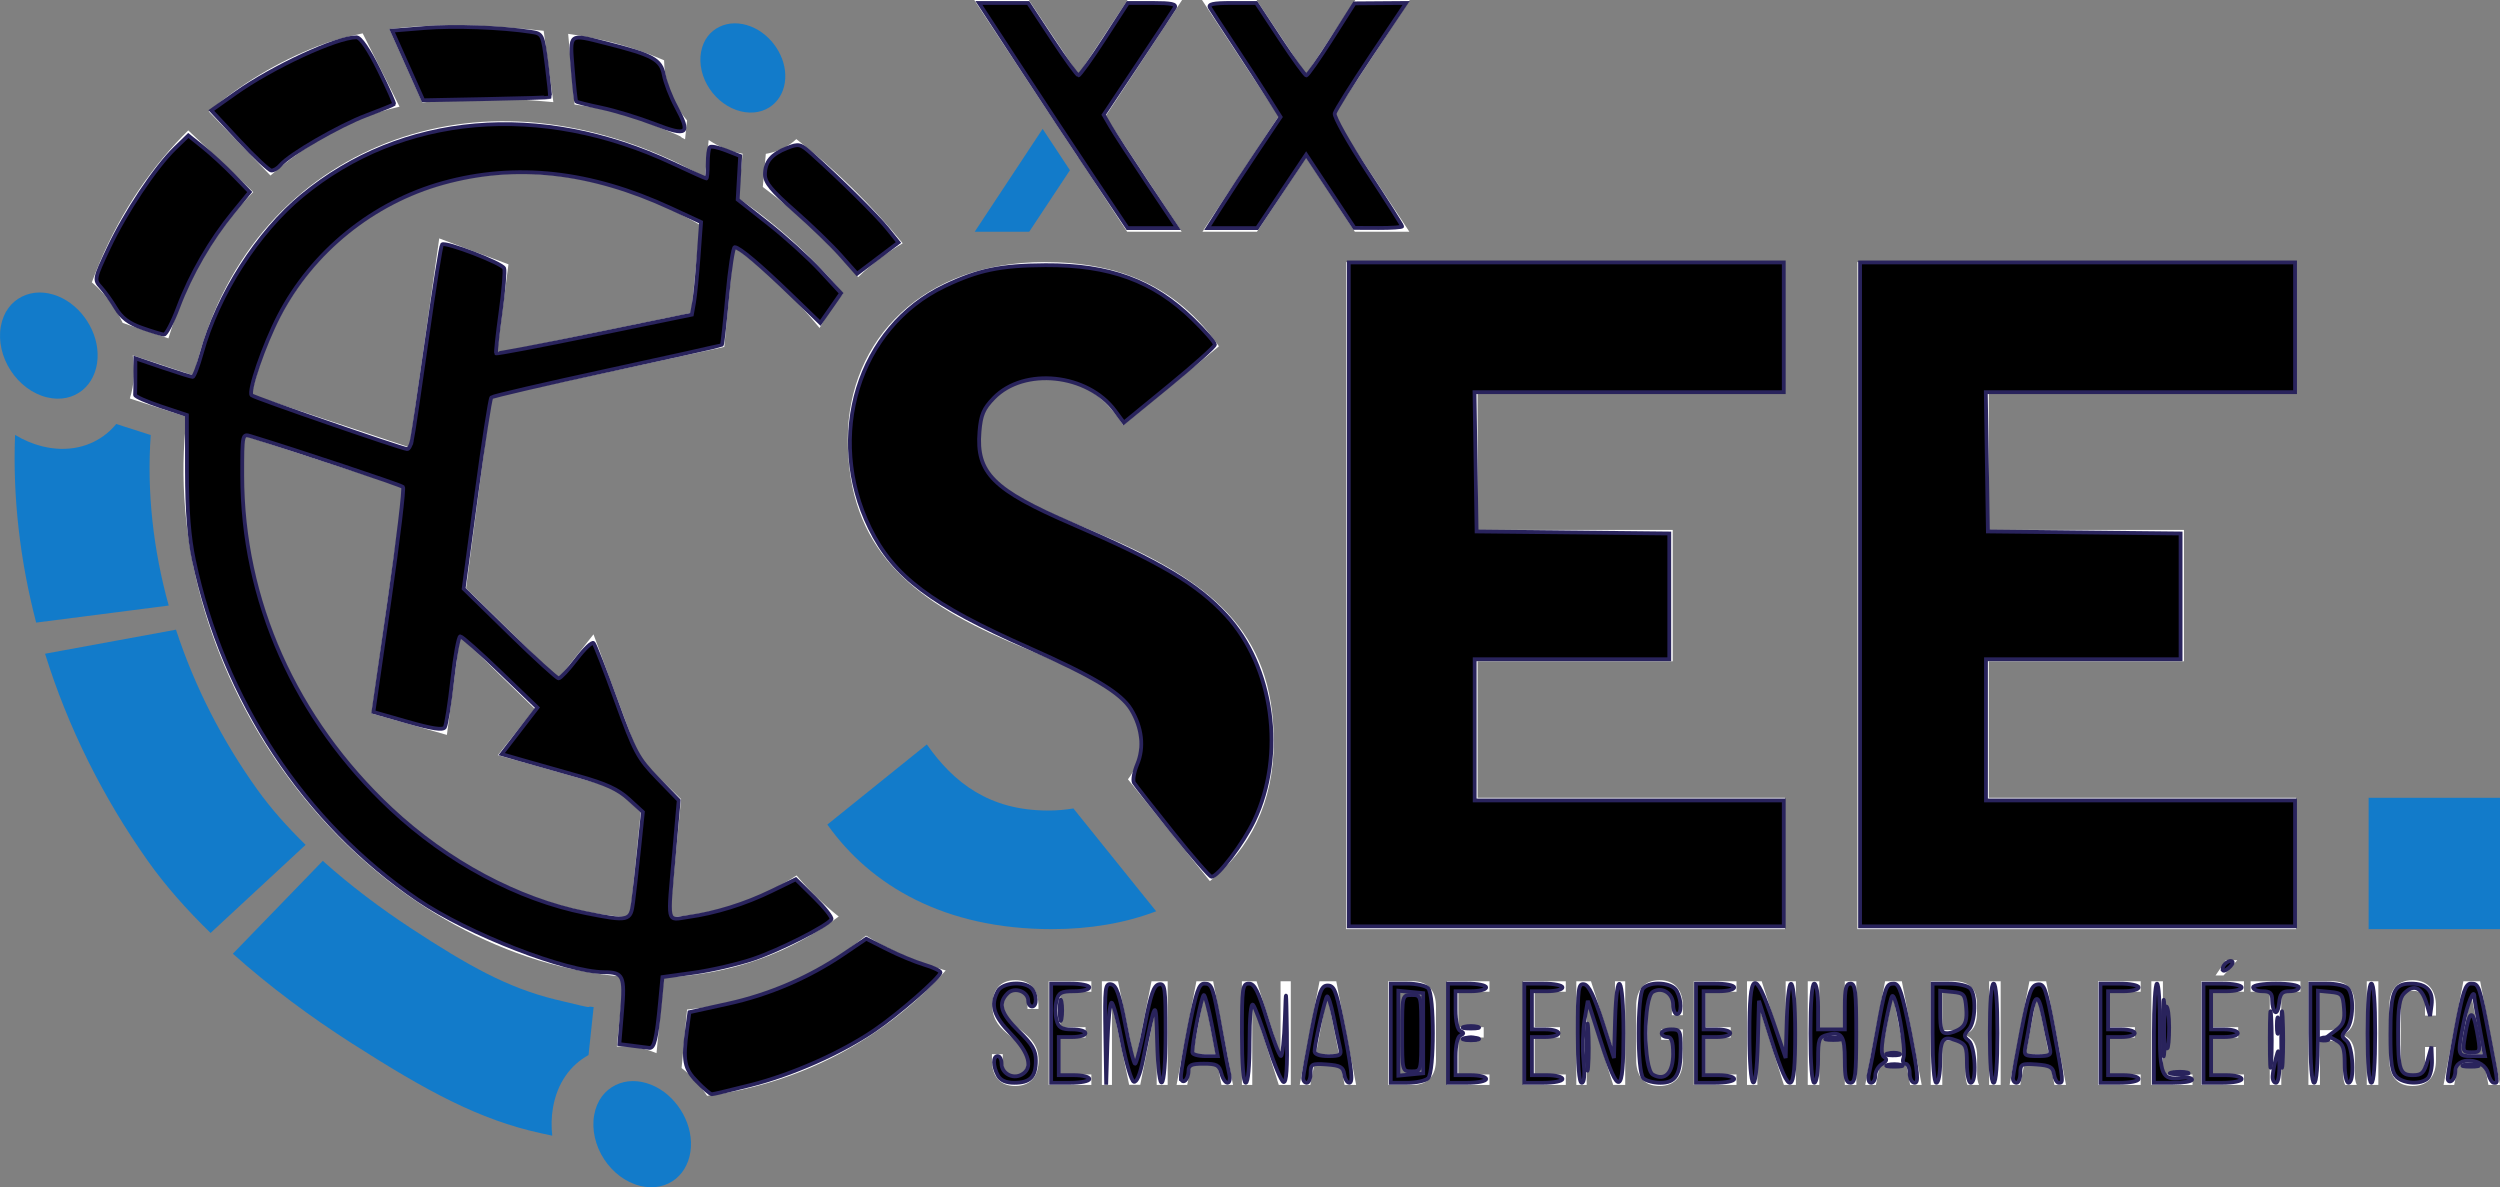 <?xml version="1.0" encoding="UTF-8" standalone="no"?>
<!-- Created with Inkscape (http://www.inkscape.org/) -->

<svg
   xmlns:dc="http://purl.org/dc/elements/1.1/"
   xmlns:cc="http://creativecommons.org/ns#"
   xmlns:rdf="http://www.w3.org/1999/02/22-rdf-syntax-ns#"
   xmlns:svg="http://www.w3.org/2000/svg"
   xmlns="http://www.w3.org/2000/svg"
   xmlns:sodipodi="http://sodipodi.sourceforge.net/DTD/sodipodi-0.dtd"
   xmlns:inkscape="http://www.inkscape.org/namespaces/inkscape"
   width="186.786mm"
   height="88.707mm"
   viewBox="0 0 661.839 314.315"
   id="svg4444"
   version="1.1"
   inkscape:version="0.91 r13725"
   sodipodi:docname="see.svg">
  <rect x="0" y="0" width="661.839" height="314.315" fill="#808080" stroke="none"/>
  <defs
     id="defs4446" />
  <sodipodi:namedview
     id="base"
     pagecolor="#181c24"
     bordercolor="#666666"
     borderopacity="1.0"
     inkscape:pageopacity="0"
     inkscape:pageshadow="2"
     inkscape:zoom="0.98994949"
     inkscape:cx="471.41623"
     inkscape:cy="271.50766"
     inkscape:document-units="px"
     inkscape:current-layer="layer1"
     showgrid="false"
     inkscape:snap-object-midpoints="false"
     inkscape:snap-center="false"
     inkscape:window-width="1920"
     inkscape:window-height="1079"
     inkscape:window-x="0"
     inkscape:window-y="0"
     inkscape:window-maximized="1"
     fit-margin-top="0"
     fit-margin-left="0"
     fit-margin-right="0"
     fit-margin-bottom="0" />
  <g
     inkscape:groupmode="layer"
     id="layer2"
     inkscape:label="Camada 2"
     transform="translate(-52.46,-377.079)" />
  <g
     inkscape:label="Camada 1"
     inkscape:groupmode="layer"
     id="layer1"
     transform="translate(-52.46,-377.079)">
    <g
       id="g5615">
      <g
         id="g16101">
        <path
           inkscape:connector-curvature="0"
           style="fill:#ffffff;fill-opacity:1;fill-rule:evenodd;stroke:none"
           d="m 184.988,409.168 c -12.979,0.113 -25.357,3.076 -36.412,8.486 -23.051,11.284 -40.293,32.819 -45.846,64.156 -5.551,31.339 2.755,65.865 21.09,93.965 9.151,14.029 20.645,26.464 33.789,36.293 12.994,9.723 27.735,16.992 42.979,20.781 15.25,3.794 29.458,3.917 42.539,1.119 11.655,-2.496 22.23,-7.411 31.371,-14.254 -4.008,-3.171 -7.743,-6.787 -11.154,-10.865 -16.461,10.617 -37.456,14.472 -61.018,8.352 -26.28,-6.826 -50.231,-25.434 -65.895,-49.535 C 120.768,543.565 113.449,513.876 118,486.83 c 4.551,-27.041 19.295,-45.98 39.008,-56.039 18.945,-9.669 42.76,-10.481 66.07,-1.311 18.393,7.237 34.07,19.423 46.354,34.432 1.79,-3.274 3.869,-6.337 6.227,-9.158 -4.731,-5.61 -9.869,-10.867 -15.379,-15.648 -10.6,-9.199 -22.567,-16.789 -35.84,-22.125 -13.271,-5.332 -26.776,-7.915 -39.451,-7.812 z"
           id="path14049" />
        <path
           inkscape:connector-curvature="0"
           style="fill:#127bca;fill-opacity:1;fill-rule:evenodd;stroke:none"
           d="m 99.051,543.777 c 4.896,14.985 12.224,29.345 21.547,42.354 3.589,5.006 7.949,9.909 12.77,14.605 l -25.164,23.334 C 101.905,617.945 96.231,611.542 91.6,604.998 79.694,588.178 70.433,569.597 64.389,550.146 l 34.662,-6.369 z"
           id="path14043" />
        <path
           inkscape:connector-curvature="0"
           style="fill:#ffffff;fill-opacity:1;fill-rule:evenodd;stroke:none"
           d="m 173.029,383.771 c -5.931,-0.014 -11.838,0.295 -17.475,1.002 l 8.715,19.467 c 8.33,-1.195 17.391,-1.353 26.045,-0.799 3.082,0.198 5.922,0.419 8.639,0.678 l -2.564,-18.887 c -3.208,-0.348 -6.563,-0.653 -10.205,-0.932 -4.327,-0.332 -8.747,-0.519 -13.154,-0.529 z"
           id="path14071" />
        <path
           inkscape:connector-curvature="0"
           style="fill:#ffffff;fill-opacity:1;fill-rule:evenodd;stroke:none"
           d="m 148.473,385.912 c -4.288,0.852 -8.337,1.976 -12.01,3.424 -10.433,4.108 -20.129,9.892 -28.736,17.254 l 16.334,16.957 c 7.319,-6.501 15.606,-11.637 24.555,-15.301 2.948,-1.208 6.188,-2.17 9.617,-2.924 l -9.76,-19.41 z"
           id="path14069" />
        <path
           inkscape:connector-curvature="0"
           style="fill:#ffffff;fill-opacity:1;fill-rule:evenodd;stroke:none"
           d="m 202.873,386.039 1.688,18.703 c 7.329,0.978 13.731,2.511 20.643,5.326 10.991,4.473 5.786,2.524 8.617,3.896 0.172,-1.678 0.345,-3.326 0.52,-4.994 -0.588,-0.708 -1.145,-1.441 -1.66,-2.203 -2.786,-4.125 -4.37,-8.988 -4.416,-13.725 -0.494,-0.208 -0.562,-0.241 -1.133,-0.48 -7.996,-3.355 -15.54,-5.253 -24.258,-6.523 z"
           id="path14081" />
        <path
           inkscape:connector-curvature="0"
           style="fill:#ffffff;fill-opacity:1;fill-rule:evenodd;stroke:none"
           d="m 263.273,413.902 c -0.272,0.249 -0.539,0.503 -0.828,0.73 -1.886,1.482 -4.115,2.54 -6.596,3.053 -0.214,0.044 -0.432,0.079 -0.648,0.115 -0.266,2.928 -0.536,5.821 -0.801,8.771 9.279,6.907 17.75,14.971 25.248,23.865 3.515,-3.43 7.475,-6.423 11.787,-8.955 -8.361,-10.196 -17.816,-19.51 -28.162,-27.58 z"
           id="path14079" />
        <path
           inkscape:connector-curvature="0"
           style="fill:#ffffff;fill-opacity:1;fill-rule:evenodd;stroke:none"
           d="m 240.07,414.146 c -0.152,1.529 -0.303,3.019 -0.455,4.553 -1.343,13.511 -2.738,27.233 -4.145,41.213 -0.294,0.087 -0.605,0.136 -0.869,0.199 -15.697,3.232 -31.919,6.573 -48.652,9.971 -0.659,0.142 -1.284,0.263 -1.947,0.41 0.098,-0.714 0.199,-1.426 0.297,-2.139 0.932,-7.164 1.856,-14.264 2.77,-21.299 -6.084,-2.281 -12.173,-4.526 -18.33,-6.865 -2.495,17.5 -5.006,35.303 -7.564,53.432 -0.098,0.655 -0.194,1.308 -0.283,1.895 -0.649,-0.21 -1.303,-0.42 -1.924,-0.625 -17.226,-5.737 -34.849,-11.611 -52.842,-17.598 -6.033,-2.006 -12.386,-4.108 -18.521,-6.141 0.274,1.835 0.394,3.701 0.289,5.586 -0.114,2.053 -0.479,4.009 -1.057,5.834 5.736,1.859 11.697,3.789 17.336,5.621 18.17,5.907 35.936,11.699 53.223,17.334 0.659,0.205 1.313,0.409 1.992,0.658 -0.116,0.615 -0.216,1.264 -0.318,1.918 -2.68,18.951 -5.41,38.225 -8.223,57.854 6.709,1.919 13.298,3.811 19.924,5.678 1.055,-8.037 2.095,-15.982 3.135,-23.926 0.077,-0.781 0.185,-1.557 0.287,-2.305 0.239,0.24 0.507,0.488 0.752,0.727 0.229,0.269 0.475,0.509 0.777,0.732 0.077,0.089 0.156,0.181 0.238,0.24 6.021,5.912 12.041,11.796 18.047,17.607 -3.237,4.096 -6.451,8.18 -9.746,12.291 7.109,1.962 14.151,3.969 21.1,5.951 3.432,0.981 6.894,1.968 10.326,2.949 2.115,2.085 4.234,4.194 6.393,6.25 -1.68,16.474 -3.372,33.3 -5.119,50.371 -0.39,3.804 -0.802,7.77 -1.197,11.605 0.484,-0.041 0.972,-0.07 1.465,-0.074 2.83,-0.023 5.846,0.554 8.809,1.744 0.075,0.03 0.148,0.065 0.223,0.096 0.827,-8.501 1.815,-18.566 2.523,-25.939 1.821,-18.906 3.257,-33.755 3.98,-41.309 -3.672,-3.574 -7.36,-7.173 -11.027,-10.836 -1.357,-3.647 -2.71,-7.26 -4.076,-10.951 -2.725,-7.309 -5.43,-14.571 -8.076,-21.846 -3.076,3.891 -6.2,7.818 -9.281,11.773 -7.53,-7.384 -15.094,-14.8 -22.701,-22.281 -0.616,-0.556 -1.201,-1.103 -1.748,-1.709 0.102,-0.741 0.181,-1.527 0.283,-2.27 2.05,-15.659 4.086,-31.017 6.059,-46.125 0.099,-0.713 0.201,-1.424 0.299,-2.137 21.401,-4.654 41.929,-9.083 61.709,-13.346 1.43,-14.946 2.792,-29.557 4.164,-43.971 0.229,-2.422 0.452,-4.772 0.682,-7.182 -0.481,-0.081 -0.967,-0.173 -1.459,-0.291 -2.641,-0.634 -5.203,-1.793 -7.518,-3.33 z"
           id="path14067" />
        <path
           inkscape:connector-curvature="0"
           style="fill:#ffffff;fill-opacity:1;fill-rule:evenodd;stroke:none"
           d="m 102.297,411.596 c -1.124,1.114 -2.232,2.25 -3.311,3.424 -9.325,10.138 -16.94,22.485 -22.211,36.811 0.058,0.049 0.12,0.093 0.178,0.143 2.342,2.032 4.39,4.441 6.061,7.068 0.723,1.137 1.362,2.324 1.941,3.537 4.031,1.359 8.095,2.728 12.092,4.076 4.708,-15.502 12.504,-28.516 22.451,-38.738 L 102.297,411.596 Z"
           id="path14065" />
        <path
           inkscape:connector-curvature="0"
           style="fill:#127bca;fill-opacity:1;fill-rule:evenodd;stroke:none"
           d="m 83.225,489.322 c -0.763,0.93 -1.601,1.78 -2.518,2.525 -2.168,1.764 -4.732,3.022 -7.584,3.633 -2.921,0.625 -6.093,0.597 -9.498,-0.25 -2.489,-0.619 -4.916,-1.658 -7.176,-3.018 -0.646,16.537 1.308,33.285 5.584,49.691 L 97.125,537.387 c -4.098,-14.778 -5.824,-30.05 -4.76,-45.141 -3.004,-0.962 -6.111,-1.955 -9.141,-2.924 z"
           id="path14059" />
        <path
           inkscape:connector-curvature="0"
           style="fill:#127bca;fill-opacity:1;fill-rule:evenodd;stroke:none"
           d="m 137.912,604.979 -23.809,24.586 c 9.779,8.741 20.66,16.786 31.406,23.662 19.867,12.71 33.817,20.288 50.121,23.852 1.542,0.338 1.915,0.413 3.029,0.654 -0.28,-2.512 -0.229,-5.029 0.201,-7.459 1.172,-6.615 4.678,-11.269 9.406,-13.887 0.448,-4.225 0.911,-8.52 1.354,-12.707 -3.32,-0.469 2.725,1.124 -10.025,-1.973 -12.749,-3.095 -23.26,-9.008 -38.285,-18.852 -7.987,-5.236 -16.079,-11.307 -23.398,-17.877 z"
           id="path14057" />
        <path
           inkscape:connector-curvature="0"
           style="fill:#ffffff;fill-opacity:1;fill-rule:evenodd;stroke:none"
           d="m 281.713,624.779 c -13.028,10.822 -29.184,17.79 -47.365,19.566 -0.491,5.102 -0.968,10.303 -1.447,15.482 0.382,0.301 0.77,0.594 1.137,0.912 2.149,1.865 4.036,4.056 5.625,6.434 25.4,-3.377 47.148,-15.346 63.158,-33.172 -7.47,-2.122 -14.567,-5.175 -21.107,-9.223 z"
           id="path3358-0" />
        <path
           inkscape:connector-curvature="0"
           id="path3356-3-5"
           style="fill:#127bca;fill-opacity:1;fill-rule:evenodd;stroke:none"
           d="m 224.848,664.244 c 1.646,0.662 3.13,1.603 4.445,2.744 1.301,1.129 2.439,2.467 3.367,3.926 1.853,2.916 2.904,6.326 2.709,9.83 -0.194,3.504 -1.679,6.511 -3.991,8.393 -1.204,0.98 -2.628,1.679 -4.212,2.018 -1.622,0.347 -3.384,0.332 -5.276,-0.139 -1.891,-0.47 -3.719,-1.371 -5.33,-2.577 -1.63,-1.219 -3.055,-2.761 -4.19,-4.501 -2.274,-3.485 -3.304,-7.767 -2.615,-11.653 0.689,-3.886 2.827,-6.557 5.686,-7.956 1.371,-0.671 2.906,-1.038 4.516,-1.052 1.572,-0.013 3.247,0.308 4.893,0.969 z"
           sodipodi:nodetypes="ccccccccccccc" />
        <path
           inkscape:connector-curvature="0"
           id="path3356-3-3-4"
           style="fill:#127bca;fill-opacity:1;fill-rule:evenodd;stroke:none"
           d="m 67.765,455.477 c 1.646,0.662 3.13,1.603 4.445,2.744 1.301,1.129 2.439,2.467 3.367,3.926 1.853,2.916 2.904,6.326 2.709,9.83 -0.194,3.504 -1.679,6.511 -3.991,8.393 -1.204,0.98 -2.628,1.679 -4.212,2.018 -1.622,0.347 -3.384,0.332 -5.276,-0.139 -1.891,-0.47 -3.719,-1.371 -5.33,-2.577 -1.63,-1.219 -3.055,-2.761 -4.19,-4.501 -2.274,-3.485 -3.304,-7.767 -2.615,-11.653 0.689,-3.886 2.827,-6.557 5.686,-7.956 1.371,-0.671 2.906,-1.038 4.516,-1.052 1.572,-0.013 3.247,0.308 4.893,0.969 z"
           sodipodi:nodetypes="ccccccccccccc" />
        <path
           inkscape:connector-curvature="0"
           id="path3356-3-2-6"
           style="fill:#127bca;fill-opacity:1;fill-rule:evenodd;stroke:none"
           d="m 251.188,384.068 c 1.432,0.556 2.723,1.347 3.866,2.306 1.131,0.949 2.122,2.073 2.928,3.3 1.612,2.45 2.525,5.316 2.356,8.26 -0.169,2.944 -1.46,5.472 -3.472,7.053 -1.048,0.823 -2.286,1.411 -3.664,1.696 -1.411,0.292 -2.944,0.279 -4.589,-0.117 -1.644,-0.395 -3.234,-1.153 -4.636,-2.166 -1.418,-1.024 -2.658,-2.32 -3.645,-3.783 -1.978,-2.929 -2.874,-6.527 -2.275,-9.793 0.599,-3.266 2.459,-5.51 4.945,-6.686 1.192,-0.564 2.528,-0.873 3.928,-0.884 1.367,-0.011 2.824,0.258 4.256,0.814 z"
           sodipodi:nodetypes="ccccccccccccc" />
      </g>
      <g
         id="g14059">
        <path
           inkscape:connector-curvature="0"
           id="path3364-3"
           style="fill:#127bca;fill-opacity:1;fill-rule:nonzero;stroke:none"
           d="m 336.627,591.103 c -2.09,0.361 -4.335,0.551 -6.724,0.551 -15.531,0 -24.985,-7.372 -32.075,-17.5 l -26.338,21.216 c 11.48,16.206 31.064,27.685 59.429,27.685 10.102,0 19.467,-1.606 27.617,-4.731 l -21.91,-27.221 z" />
        <path
           inkscape:connector-curvature="0"
           id="path3366-7"
           style="fill:#ffffff;fill-opacity:1;fill-rule:nonzero;stroke:none"
           d="m 342.4,517.934 -8.78,-3.716 c -15.195,-6.753 -21.949,-10.806 -21.949,-21.552 0,-8.443 6.754,-15.137 17.223,-15.137 9.116,0 15.19,3.321 20.933,12.1 l 25.323,-20.879 c -11.143,-15.869 -26.334,-22.285 -46.255,-22.285 -31.744,0 -52.002,20.259 -52.002,46.875 0,28.984 16.885,42.436 42.544,53.52 l 8.78,3.716 c 16.211,7.09 26.001,11.48 26.001,23.579 0,3.462 -1.104,6.601 -3.15,9.234 l 21.685,26.949 c 10.556,-8.394 16.919,-20.811 16.919,-36.856 0,-29.604 -16.885,-42.774 -47.27,-55.546" />
        <path
           inkscape:connector-curvature="0"
           id="path3368-4"
           style="fill:#ffffff;fill-opacity:1;fill-rule:nonzero;stroke:none"
           d="m 578.962,481.239 81.376,0 0,-34.775 -116.153,0 0,176.591 116.153,0 0,-34.775 -81.376,0 0,-36.133 51.665,0 0,-34.776 -51.665,0 0,-36.133 z" />
        <path
           inkscape:connector-curvature="0"
           id="path3370-5"
           style="fill:#ffffff;fill-opacity:1;fill-rule:nonzero;stroke:none"
           d="m 443.63,481.239 81.373,0 0,-34.775 -116.153,0 0,176.591 116.153,0 0,-34.775 -81.373,0 0,-36.133 51.66,0 0,-34.776 -51.66,0 0,-36.133 z" />
        <path
           inkscape:connector-curvature="0"
           id="path3372-2"
           style="fill:#127bca;fill-opacity:1;fill-rule:evenodd;stroke:none"
           d="m 679.519,588.28 34.78,0 0,34.775 -34.78,0 0,-34.775 z" />
      </g>
      <path
         d="m 321.261,636.571 c -4.121,0 -6.079,2.631 -6.079,6.865 0,7.73 9.175,8.315 9.175,14.434 0,2.475 -1.02,3.926 -3.212,3.926 -2.197,0 -3.219,-1.451 -3.219,-3.926 l 0,-1.724 -2.866,0 0,1.567 c 0,4.16 1.964,6.865 6.162,6.865 4.195,0 6.196,-2.705 6.196,-6.865 0,-7.725 -9.219,-8.315 -9.219,-14.473 0,-2.433 0.943,-3.882 3.14,-3.882 2.197,0 3.135,1.45 3.135,3.921 l 0,0.904 2.905,0 0,-0.748 c 0,-4.155 -1.962,-6.865 -6.119,-6.865 z m 11.885,12.436 0,-9.375 8.238,0 0,-2.784 -11.299,0 0,27.456 11.299,0 0,-2.783 -8.238,0 0,-9.771 6.704,0 0,-2.744 -6.704,0 z m 25.532,-6.787 0,22.085 2.905,0 0,-27.456 -4.277,0 -4.35,21.925 -4.513,-21.925 -4.276,0 0,27.456 2.665,0 0,-21.889 4.551,21.85 2.944,0 4.351,-22.046 z m 16.084,16.554 1.06,5.531 3.061,0 -5.259,-27.456 -4.434,0 -5.254,27.456 2.822,0 1.059,-5.531 6.944,0 z m -3.53,-18.473 3.1,15.845 -6.117,0 3.018,-15.845 z m 12.749,1.802 7.021,22.201 3.179,0 0,-27.456 -2.71,0 0,19.844 -6.353,-19.844 -3.881,0 0,27.456 2.744,0 0,-22.201 z m 23.379,16.67 1.06,5.531 3.056,0 -5.254,-27.456 -4.434,0 -5.254,27.456 2.822,0 1.06,-5.531 6.942,0 z m -3.53,-18.473 3.096,15.845 -6.119,0 3.022,-15.845 z m 16.122,-3.453 0,27.456 6.431,0 c 4.277,0 6.235,-2.587 6.235,-6.786 l 0,-13.848 c 0,-4.234 -1.958,-6.822 -6.235,-6.822 l -6.431,0 z m 3.058,24.674 0,-21.89 3.295,0 c 2.237,0 3.296,1.373 3.296,3.882 l 0,14.12 c 0,2.51 -1.059,3.888 -3.256,3.888 l -3.335,0 z m 15.533,-12.515 0,-9.375 8.236,0 0,-2.784 -11.294,0 0,27.456 11.294,0 0,-2.783 -8.236,0 0,-9.771 6.709,0 0,-2.744 -6.709,0 z m 20.2,0 0,-9.375 8.238,0 0,-2.784 -11.295,0 0,27.456 11.295,0 0,-2.783 -8.238,0 0,-9.771 6.709,0 0,-2.744 -6.709,0 z m 13.769,-6.904 7.022,22.201 3.179,0 0,-27.456 -2.706,0 0,19.844 -6.356,-19.844 -3.882,0 0,27.456 2.744,0 0,-22.201 z m 19.259,-5.532 c -4.195,0 -6.157,2.749 -6.157,6.904 l 0,14.2 c 0,4.16 1.962,6.904 6.157,6.904 4.237,0 6.201,-2.744 6.201,-6.904 l 0,-8.081 -5.729,0 0,2.749 2.822,0 0,5.489 c 0,2.475 -0.976,3.965 -3.212,3.965 -2.197,0 -3.217,-1.49 -3.217,-3.965 l 0,-14.512 c 0,-2.47 1.02,-3.96 3.217,-3.96 2.236,0 3.212,1.49 3.212,3.96 l 0,2.51 2.906,0 0,-2.354 c 0,-4.155 -1.964,-6.904 -6.201,-6.904 z m 12.162,12.436 0,-9.375 8.238,0 0,-2.784 -11.299,0 0,27.456 11.299,0 0,-2.783 -8.238,0 0,-9.771 6.709,0 0,-2.744 -6.709,0 z m 13.77,-6.904 7.021,22.201 3.174,0 0,-27.456 -2.705,0 0,19.844 -6.353,-19.844 -3.888,0 0,27.456 2.75,0 0,-22.201 z m 23.139,9.844 0,12.357 3.062,0 0,-27.456 -3.062,0 0,12.354 -6.747,0 0,-12.354 -3.056,0 0,27.456 3.056,0 0,-12.357 6.747,0 z m 16.241,6.826 1.059,5.531 3.061,0 -5.259,-27.456 -4.433,0 -5.255,27.456 2.822,0 1.06,-5.531 6.944,0 z m -3.531,-18.473 3.101,15.845 -6.124,0 3.022,-15.845 z m 10.045,-3.453 0,27.456 3.056,0 0,-11.727 2.158,0 c 2.549,0 4,0.981 4,4.076 l 0,4.316 c 0,1.846 0.156,2.549 0.512,3.335 l 3.095,0 c -0.507,-0.943 -0.546,-2.08 -0.546,-3.295 l 0,-4.272 c 0,-2.945 -0.943,-4.986 -3.453,-5.728 2.354,-0.748 3.414,-2.632 3.414,-5.65 l 0,-2.236 c 0,-4.077 -1.808,-6.275 -6.119,-6.275 l -6.117,0 z m 3.056,12.945 0,-10.161 2.984,0 c 2.275,0 3.174,1.294 3.174,3.765 l 0,2.626 c 0,2.984 -1.451,3.77 -3.882,3.77 l -2.275,0 z m 12.398,-12.945 0,27.456 3.056,0 0,-27.456 -3.056,0 z m 16.235,21.925 1.06,5.531 3.061,0 -5.259,-27.456 -4.429,0 -5.259,27.456 2.828,0 1.059,-5.531 6.939,0 z m -3.53,-18.473 3.1,15.845 -6.117,0 3.018,-15.845 z m 19.185,8.706 0,-9.375 8.236,0 0,-2.784 -11.299,0 0,27.456 11.299,0 0,-2.783 -8.236,0 0,-9.771 6.704,0 0,-2.744 -6.704,0 z m 21.962,15.297 0,-2.783 -7.843,0 0,-24.674 -3.061,0 0,27.456 10.904,0 z m 8.828,-33.028 -2.744,4.039 2.114,0 3.647,-4.039 -3.018,0 z m -3.451,17.73 0,-9.375 8.236,0 0,-2.784 -11.299,0 0,27.456 11.299,0 0,-2.783 -8.236,0 0,-9.771 6.709,0 0,-2.744 -6.709,0 z m 18.12,15.297 0,-24.672 5.064,0 0,-2.784 -13.184,0 0,2.784 5.062,0 0,24.672 3.058,0 z m 7.178,-27.456 0,27.456 3.061,0 0,-11.727 2.159,0 c 2.549,0 3.999,0.981 3.999,4.076 l 0,4.316 c 0,1.846 0.156,2.549 0.512,3.335 l 3.096,0 c -0.509,-0.943 -0.547,-2.08 -0.547,-3.295 l 0,-4.272 c 0,-2.945 -0.943,-4.986 -3.453,-5.728 2.354,-0.748 3.414,-2.632 3.414,-5.65 l 0,-2.236 c 0,-4.077 -1.806,-6.275 -6.119,-6.275 l -6.122,0 z m 3.061,12.945 0,-10.161 2.984,0 c 2.27,0 3.174,1.294 3.174,3.765 l 0,2.626 c 0,2.984 -1.45,3.77 -3.882,3.77 l -2.275,0 z m 12.393,-12.945 0,27.456 3.061,0 0,-27.456 -3.061,0 z m 12.124,-0.278 c -4.199,0 -6.156,2.749 -6.156,6.904 l 0,14.2 c 0,4.16 1.958,6.904 6.156,6.904 4.234,0 6.196,-2.744 6.196,-6.904 l 0,-3.414 -2.9,0 0,3.57 c 0,2.475 -0.981,3.965 -3.217,3.965 -2.197,0 -3.217,-1.49 -3.217,-3.965 l 0,-14.512 c 0,-2.47 1.02,-3.96 3.217,-3.96 2.236,0 3.217,1.49 3.217,3.96 l 0,2.627 2.9,0 0,-2.471 c 0,-4.155 -1.962,-6.904 -6.196,-6.904 z m 19.024,22.203 1.06,5.531 3.056,0 -5.254,-27.456 -4.434,0 -5.254,27.456 2.822,0 1.059,-5.531 6.944,0 z m -3.53,-18.473 3.095,15.845 -6.117,0 3.022,-15.845 z"
         style="fill:#ffffff;fill-opacity:1;fill-rule:nonzero;stroke:none"
         id="path3374-5"
         inkscape:connector-curvature="0" />
      <path
         d="m 411.261,377.079 -13.023,19.785 -13.134,-19.785 -14.429,0 20.293,30.791 -20.176,30.551 14.429,0 13.018,-19.663 12.906,19.663 14.424,0 -20.171,-30.551 20.288,-30.791 -14.424,0 z"
         style="fill:#ffffff;fill-opacity:1;fill-rule:nonzero;stroke:none"
         id="path3376-7"
         inkscape:connector-curvature="0" />
      <path
         d="m 328.479,411.2 -17.974,27.221 14.429,0 10.776,-16.279 -7.231,-10.943 z"
         style="fill:#127bca;fill-opacity:1;fill-rule:nonzero;stroke:none"
         id="path3378-4"
         inkscape:connector-curvature="0" />
      <path
         d="m 350.974,377.079 -13.022,19.785 -13.135,-19.785 -14.429,0 15.338,23.266 12.201,18.453 0.025,-0.039 6.421,9.785 0.029,0.049 6.455,9.829 14.424,0 -20.175,-30.551 20.293,-30.791 -14.424,0 z"
         style="fill:#ffffff;fill-opacity:1;fill-rule:nonzero;stroke:none"
         id="path3380-4"
         inkscape:connector-curvature="0" />
    </g>
    <path
       style="fill:#000000;fill-opacity:1;stroke:#29235c;stroke-width:1.01;stroke-opacity:1"
       d="m 310.401,220.24 c -5.229,-6.528 -9.82,-12.389 -10.203,-13.025 -0.383,-0.635 0.013,-2.852 0.879,-4.926 1.85,-4.427 1.251,-9.713 -1.638,-14.463 -2.642,-4.345 -9.867,-8.706 -27.015,-16.308 -26.076,-11.56 -35.874,-18.93 -42.128,-31.691 -11.932,-24.348 -3.038,-53.201 19.754,-64.078 8.932,-4.263 14.811,-5.484 26.709,-5.547 17.027,-0.091 28.553,4.134 39.005,14.298 3.271,3.181 5.911,6.215 5.868,6.744 -0.043,0.528 -5.487,5.39 -12.096,10.803 l -12.018,9.843 -2.298,-3.123 c -7.262,-9.867 -24.133,-11.648 -32.134,-3.394 -2.726,2.813 -3.41,4.419 -3.78,8.883 -0.908,10.948 3.603,15.452 24.51,24.468 23.417,10.099 33.125,15.846 40.76,24.129 12.535,13.598 15.736,36.935 7.456,54.358 -2.879,6.059 -9.585,14.899 -11.303,14.899 -0.453,0 -5.101,-5.341 -10.33,-11.869 z"
       id="path4186"
       inkscape:connector-curvature="0"
       transform="translate(52.46,377.079)" />
    <path
       style="fill:#000000;fill-opacity:1;stroke:#29235c;stroke-width:1.01;stroke-opacity:1"
       d="m 357.067,157.358 0,-87.883 57.579,0 57.579,0 0,17.173 0,17.173 -40.934,0 -40.934,0 0.275,18.435 0.275,18.435 25.506,0.27 25.506,0.27 0,16.65 0,16.65 -25.759,0 -25.759,0 0,18.688 0,18.688 40.911,0 40.911,0 0,16.668 0,16.668 -57.579,0 -57.579,0 0,-87.883 z"
       id="path4188"
       inkscape:connector-curvature="0"
       transform="translate(52.46,377.079)" />
    <path
       style="fill:#000000;fill-opacity:1;stroke:#29235c;stroke-width:1.01;stroke-opacity:1"
       d="m 492.427,157.358 0,-87.883 57.579,0 57.579,0 0,17.173 0,17.173 -40.934,0 -40.934,0 0.275,18.435 0.275,18.435 25.506,0.27 25.506,0.27 0,16.65 0,16.65 -25.759,0 -25.759,0 0,18.688 0,18.688 40.911,0 40.911,0 0,16.668 0,16.668 -57.579,0 -57.579,0 0,-87.883 z"
       id="path4190"
       inkscape:connector-curvature="0"
       transform="translate(52.46,377.079)" />
    <path
       style="fill:#000000;fill-opacity:1;stroke:#29235c;stroke-width:1.01;stroke-opacity:1"
       d="m 167.326,276.83 -3.368,-0.414 0.719,-8.629 c 0.785,-9.421 0.352,-10.378 -4.713,-10.408 -10.097,-0.059 -36.016,-10.137 -49.338,-19.183 -30.011,-20.38 -51.475,-52.932 -59.298,-89.928 -1.269,-6.004 -1.821,-13.068 -1.834,-23.486 l -0.019,-14.9 -6.894,-2.298 c -3.792,-1.264 -6.86,-2.628 -6.819,-3.03 0.042,-0.403 0.076,-2.751 0.076,-5.218 l 0,-4.486 7.248,2.465 c 3.986,1.356 7.548,2.465 7.916,2.465 0.367,0 1.449,-2.841 2.405,-6.313 4.236,-15.394 14.785,-31.926 26.581,-41.656 26.446,-21.814 63.034,-24.994 98.164,-8.532 4.664,2.185 8.643,3.973 8.844,3.973 0.201,0 0.365,-1.743 0.365,-3.872 0,-2.13 0.255,-4.128 0.568,-4.44 0.312,-0.312 2.244,0.09 4.293,0.894 l 3.726,1.461 -0.33,5.765 -0.33,5.765 8.171,6.436 c 4.494,3.54 10.653,9.117 13.686,12.393 l 5.515,5.957 -2.749,3.94 -2.749,3.94 -7.576,-7.329 c -8.288,-8.017 -13.865,-12.725 -15.075,-12.725 -0.428,0 -1.308,5.764 -1.957,12.809 -0.648,7.045 -1.296,12.927 -1.44,13.071 -0.144,0.144 -13.796,3.189 -30.338,6.768 -16.542,3.578 -30.353,6.783 -30.691,7.121 -0.338,0.338 -2.129,11.87 -3.979,25.628 l -3.365,25.013 12.141,11.869 c 6.678,6.528 12.532,11.869 13.009,11.869 0.477,0 2.6,-2.271 4.717,-5.048 2.117,-2.776 4.155,-4.708 4.529,-4.293 0.374,0.415 3.072,7.346 5.996,15.402 4.907,13.522 5.747,15.092 10.932,20.435 l 5.617,5.788 -1.228,13.91 c -1.715,19.439 -2.063,17.797 3.605,17.003 7.346,-1.029 15.14,-3.448 22.203,-6.892 l 6.407,-3.124 4.969,4.894 c 2.733,2.692 4.742,5.261 4.465,5.71 -1.055,1.707 -13.607,8.077 -20.607,10.458 -4.017,1.366 -11.089,3.014 -15.715,3.661 l -8.41,1.177 -0.632,6.675 c -0.914,9.655 -1.529,12.251 -2.862,12.069 -0.65,-0.089 -2.698,-0.348 -4.55,-0.575 z m 0.272,-37.901 c 0.31,-2.361 1.021,-8.718 1.58,-14.126 l 1.017,-9.833 -3.736,-3.424 c -2.838,-2.601 -6.057,-4.076 -13.387,-6.136 -5.308,-1.492 -12.039,-3.4 -14.957,-4.241 l -5.306,-1.529 4.737,-6.156 4.737,-6.156 -9.803,-9.429 c -5.392,-5.186 -10.176,-9.429 -10.631,-9.429 -0.455,0 -1.403,5.163 -2.106,11.474 -0.703,6.311 -1.595,11.986 -1.982,12.611 -0.499,0.808 -3.34,0.384 -9.805,-1.461 l -9.102,-2.598 4.242,-29.459 c 2.333,-16.202 3.952,-29.754 3.596,-30.116 -0.506,-0.515 -28.186,-9.743 -40.294,-13.433 -2.261,-0.689 -2.273,-0.634 -2.273,10.355 0,33.103 14.023,64.559 39.363,88.299 14.96,14.015 33.625,24.004 51.528,27.575 11.416,2.277 11.935,2.162 12.584,-2.789 z M 109.035,116.7 c 0.277,-1.25 2.066,-13.334 3.976,-26.854 1.91,-13.519 3.716,-24.824 4.013,-25.121 0.847,-0.847 15.928,4.946 16.455,6.321 0.259,0.676 -0.179,5.94 -0.975,11.699 -0.796,5.758 -1.319,10.619 -1.162,10.802 0.157,0.183 11.879,-2.05 26.05,-4.961 l 25.765,-5.294 0.558,-3.12 c 0.307,-1.716 0.856,-7.226 1.22,-12.244 l 0.662,-9.124 -7.957,-3.683 C 156.351,45.267 136.613,43.078 117.306,48.428 98.725,53.577 82.674,66.571 73.837,83.617 c -3.953,7.627 -8.21,20.018 -7.223,21.025 0.616,0.628 39.435,14.062 41.178,14.25 0.406,0.044 0.965,-0.943 1.242,-2.193 z"
       id="path4192"
       inkscape:connector-curvature="0"
       transform="translate(52.46,377.079)" />
    <path
       style="fill:#000000;fill-opacity:1;stroke:#29235c;stroke-width:1.01;stroke-opacity:1"
       d="m 107.919,17.327 -4.118,-9.216 8.545,-0.693 c 7.827,-0.635 20.327,-0.187 28.168,1.01 3.132,0.478 3.163,0.544 4.215,8.787 0.583,4.568 0.976,8.39 0.872,8.493 -0.103,0.103 -7.697,0.334 -16.876,0.512 l -16.688,0.324 -4.118,-9.216 z"
       id="path4194"
       inkscape:connector-curvature="0"
       transform="translate(52.46,377.079)" />
    <path
       style="fill:#000000;fill-opacity:1;stroke:#29235c;stroke-width:1.01;stroke-opacity:1"
       d="m 63.314,37.148 -7.375,-7.904 6.365,-4.514 C 72.146,17.749 89.137,9.876 94.36,9.876 c 1.049,0 3.189,3.128 5.954,8.704 2.374,4.787 4.18,8.84 4.013,9.006 -0.167,0.166 -3.48,1.497 -7.362,2.958 -7.156,2.693 -20.414,10.369 -22.732,13.161 -0.697,0.839 -1.779,1.486 -2.406,1.437 -0.626,-0.049 -4.458,-3.646 -8.514,-7.994 z"
       id="path4196"
       inkscape:connector-curvature="0"
       transform="translate(52.46,377.079)" />
    <path
       style="fill:#000000;fill-opacity:1;stroke:#29235c;stroke-width:1.01;stroke-opacity:1"
       d="m 37.593,86.815 c -3.476,-1.226 -5.398,-2.676 -6.925,-5.225 -1.162,-1.941 -2.947,-4.438 -3.966,-5.549 -1.807,-1.97 -1.756,-2.227 2.062,-10.349 4.44,-9.446 12.39,-21.394 17.583,-26.428 l 3.504,-3.396 3.852,3.083 c 2.119,1.696 5.778,5.063 8.132,7.484 l 4.279,4.4 -4.386,5.347 c -5.998,7.312 -11.27,16.422 -14.553,25.151 -1.513,4.022 -3.206,7.282 -3.761,7.245 -0.556,-0.037 -3.175,-0.831 -5.822,-1.764 z"
       id="path4198"
       inkscape:connector-curvature="0"
       transform="translate(52.46,377.079)" />
    <path
       style="fill:#000000;fill-opacity:1;stroke:#29235c;stroke-width:1.01;stroke-opacity:1"
       d="m 173.223,32.794 c -4.165,-1.609 -10.461,-3.529 -13.99,-4.267 -3.53,-0.738 -6.537,-1.487 -6.683,-1.663 -0.146,-0.176 -0.566,-4.07 -0.933,-8.654 -0.768,-9.591 -1.161,-9.291 8.83,-6.764 12.416,3.14 14.533,4.3 15.29,8.381 0.376,2.028 1.825,5.793 3.22,8.367 3.98,7.343 3.131,8.024 -5.734,4.6 z"
       id="path4200"
       inkscape:connector-curvature="0"
       transform="translate(52.46,377.079)" />
    <path
       style="fill:#000000;fill-opacity:1;stroke:#29235c;stroke-width:1.01;stroke-opacity:1"
       d="m 222.529,67.557 c -2.397,-2.704 -7.88,-8.003 -12.186,-11.776 -6.049,-5.3 -7.829,-7.465 -7.829,-9.522 0,-3.405 1.68,-5.435 5.857,-7.076 3.125,-1.227 3.532,-1.129 6.566,1.591 7.611,6.823 17.238,16.341 19.971,19.746 l 2.948,3.672 -5.484,4.141 -5.484,4.141 -4.358,-4.916 z"
       id="path4202"
       inkscape:connector-curvature="0"
       transform="translate(52.46,377.079)" />
    <path
       style="fill:#000000;fill-opacity:1;stroke:#29235c;stroke-width:1.01;stroke-opacity:1"
       d="m 184.529,286.357 c -3.399,-3.507 -3.777,-5.518 -2.62,-13.957 l 0.608,-4.438 10.148,-2.228 c 11,-2.415 21.496,-6.925 30.77,-13.223 l 5.888,-3.999 5.535,2.796 c 3.044,1.538 7.467,3.374 9.829,4.081 2.361,0.706 4.293,1.621 4.293,2.033 0,1.258 -11.061,10.944 -17.462,15.29 -8.88,6.03 -21.731,11.734 -32.715,14.52 -5.325,1.351 -9.988,2.456 -10.364,2.456 -0.375,0 -2.135,-1.499 -3.911,-3.331 z"
       id="path4204"
       inkscape:connector-curvature="0"
       transform="translate(52.46,377.079)" />
    <path
       style="fill:#000000;fill-opacity:1;stroke:#29235c;stroke-width:1.01;stroke-opacity:1"
       d="M 289.56,46.999 C 284.636,39.638 275.78,26.228 269.88,17.2 L 259.154,0.785 l 6.525,0 6.525,0 6.318,9.573 c 3.475,5.265 6.612,9.583 6.972,9.596 0.36,0.013 3.451,-4.294 6.87,-9.573 l 6.217,-9.596 6.574,0 c 4.985,0 6.393,0.305 5.825,1.263 -0.412,0.694 -4.813,7.357 -9.78,14.806 l -9.031,13.543 1.818,3.124 c 1,1.718 5.383,8.465 9.74,14.994 l 7.922,11.869 -6.568,0 -6.568,0 -8.954,-13.385 z"
       id="path4206"
       inkscape:connector-curvature="0"
       transform="translate(52.46,377.079)" />
    <path
       style="fill:#000000;fill-opacity:1;stroke:#29235c;stroke-width:1.01;stroke-opacity:1"
       d="m 323.408,54.575 c 2.03,-3.195 6.373,-9.813 9.651,-14.708 l 5.959,-8.899 -3.303,-5.243 c -1.817,-2.884 -5.857,-9.107 -8.977,-13.829 -3.121,-4.722 -6.009,-9.155 -6.419,-9.849 -0.565,-0.956 0.829,-1.263 5.747,-1.263 l 6.492,0 6.328,9.596 c 3.48,5.278 6.609,9.594 6.952,9.591 0.343,-0.003 3.352,-4.298 6.685,-9.544 l 6.061,-9.538 6.836,-0.053 6.836,-0.053 -9.253,13.825 c -5.089,7.604 -9.44,14.539 -9.668,15.412 -0.228,0.873 3.7,7.858 8.73,15.522 5.03,7.664 9.145,14.138 9.145,14.387 0,0.249 -2.841,0.442 -6.313,0.429 l -6.313,-0.024 -6.398,-9.692 -6.398,-9.692 -6.497,9.716 -6.497,9.716 -6.538,0 -6.538,0 3.692,-5.808 z"
       id="path4208"
       inkscape:connector-curvature="0"
       transform="translate(52.46,377.079)" />
    <path
       style="fill:#000000;fill-opacity:1;stroke:#29235c;stroke-width:1.01;stroke-opacity:1"
       d="m 280.57,267.465 c 0,-2.5 0.197,-3.523 0.438,-2.273 0.241,1.25 0.241,3.296 0,4.546 -0.241,1.25 -0.438,0.227 -0.438,-2.273 z"
       id="path4210"
       inkscape:connector-curvature="0"
       transform="translate(52.46,377.079)" />
    <path
       style="fill:#000000;fill-opacity:1;stroke:#29235c;stroke-width:1.01;stroke-opacity:1"
       d=""
       id="path4212"
       inkscape:connector-curvature="0"
       transform="translate(52.46,377.079)" />
    <path
       style="fill:#000000;fill-opacity:1;stroke:#29235c;stroke-width:1.01;stroke-opacity:1"
       d="m 292.632,273.704 c -0.196,-12.309 -0.064,-13.43 1.543,-13.12 1.37,0.264 2.193,2.622 3.728,10.681 1.084,5.688 2.252,10.342 2.595,10.342 0.344,0 1.511,-4.654 2.595,-10.342 1.536,-8.058 2.359,-10.417 3.728,-10.681 1.598,-0.308 1.758,0.863 1.758,12.868 0,16.091 -1.825,18.005 -2.239,2.347 -0.316,-11.958 -0.369,-11.886 -3.811,5.107 -0.734,3.626 -1.638,5.715 -2.367,5.472 -0.649,-0.216 -2.062,-5.014 -3.14,-10.663 -1.078,-5.649 -2.313,-10.271 -2.744,-10.271 -0.431,0 -0.929,4.887 -1.108,10.859 l -0.325,10.859 -0.215,-13.459 z"
       id="path4214"
       inkscape:connector-curvature="0"
       transform="translate(52.46,377.079)" />
    <path
       style="fill:#000000;fill-opacity:1;stroke:#29235c;stroke-width:1.01;stroke-opacity:1"
       d="m 278.275,273.526 0,-13.132 5.051,0 c 2.778,0 5.051,0.455 5.051,1.01 0,0.556 -1.81,1.01 -4.021,1.01 -3.447,0 -4.112,0.361 -4.655,2.525 -0.349,1.389 -0.349,3.662 0,5.051 0.524,2.089 1.242,2.525 4.15,2.525 1.934,0 3.516,0.455 3.516,1.01 0,0.556 -1.591,1.01 -3.536,1.01 l -3.536,0 0,5.051 0,5.051 4.041,0 c 2.222,0 4.041,0.455 4.041,1.01 0,0.556 -2.273,1.01 -5.051,1.01 l -5.051,0 0,-13.132 z"
       id="path4216"
       inkscape:connector-curvature="0"
       transform="translate(52.46,377.079)" />
    <path
       style="fill:#000000;fill-opacity:1;stroke:#29235c;stroke-width:1.01;stroke-opacity:1"
       d="m 264.168,284.704 c -1.329,-2.483 -1.347,-5.117 -0.035,-5.117 0.556,0 1.01,0.887 1.01,1.97 0,2.583 2.921,4.221 5.277,2.959 3.168,-1.695 2.137,-5.725 -2.752,-10.755 -4.638,-4.772 -5.518,-7.642 -3.5,-11.413 1.199,-2.24 6.88,-2.716 8.854,-0.742 1.468,1.468 1.609,4.849 0.202,4.849 -0.556,0 -1.01,-0.666 -1.01,-1.48 0,-2.505 -3.645,-3.822 -5.486,-1.982 -2.625,2.625 -1.823,5.326 2.96,9.975 3.624,3.522 4.546,5.112 4.546,7.841 0,4.295 -1.52,5.848 -5.722,5.848 -2.227,0 -3.638,-0.635 -4.344,-1.954 z"
       id="path4218"
       inkscape:connector-curvature="0"
       transform="translate(52.46,377.079)" />
    <path
       style="fill:#000000;fill-opacity:1;stroke:#29235c;stroke-width:1.01;stroke-opacity:1"
       d="m 312.62,285.02 c 0,-0.967 1.003,-6.903 2.228,-13.192 1.812,-9.297 2.554,-11.434 3.973,-11.434 2.046,0 2.279,0.663 4.435,12.627 0.901,5 1.881,10.114 2.177,11.364 0.296,1.25 0.083,2.273 -0.472,2.273 -0.556,0 -1.295,-1.136 -1.644,-2.525 -0.543,-2.165 -1.208,-2.525 -4.655,-2.525 -3.307,0 -4.021,0.348 -4.021,1.961 0,1.078 -0.455,2.242 -1.01,2.585 -0.556,0.343 -1.01,-0.167 -1.01,-1.133 z m 8.225,-13.514 c -0.847,-4.445 -1.815,-8.081 -2.152,-8.081 -0.534,0 -3.043,12.507 -3.043,15.171 0,0.545 1.515,0.991 3.368,0.991 l 3.368,0 -1.54,-8.081 z"
       id="path4220"
       inkscape:connector-curvature="0"
       transform="translate(52.46,377.079)" />
    <path
       style="fill:#000000;fill-opacity:1;stroke:#29235c;stroke-width:1.01;stroke-opacity:1"
       d="m 328.783,273.526 c 0,-12.075 0.149,-13.132 1.858,-13.132 1.466,0 2.477,2.019 4.798,9.585 1.617,5.272 3.265,9.59 3.662,9.596 0.397,0.006 0.87,-4.421 1.051,-9.838 0.299,-8.905 0.35,-8.558 0.542,3.62 0.147,9.39 -0.123,13.357 -0.894,13.1 -0.608,-0.203 -2.472,-4.673 -4.141,-9.933 -1.669,-5.261 -3.445,-9.996 -3.945,-10.524 -0.543,-0.572 -0.91,3.402 -0.91,9.849 0,6.532 -0.4,10.809 -1.01,10.809 -0.622,0 -1.01,-5.051 -1.01,-13.132 z"
       id="path4222"
       inkscape:connector-curvature="0"
       transform="translate(52.46,377.079)" />
    <path
       style="fill:#000000;fill-opacity:1;stroke:#29235c;stroke-width:1.01;stroke-opacity:1"
       d="m 345,285.395 c 0.03,-0.694 1.059,-6.49 2.286,-12.879 1.934,-10.067 2.494,-11.617 4.196,-11.617 1.656,0 2.235,1.347 3.689,8.586 2.689,13.384 3.137,17.173 2.028,17.173 -0.551,0 -1.147,-1.023 -1.325,-2.273 -0.268,-1.889 -1.047,-2.325 -4.616,-2.583 -4.013,-0.29 -4.293,-0.142 -4.293,2.273 0,1.421 -0.455,2.583 -1.01,2.583 -0.556,0 -0.986,-0.568 -0.956,-1.263 z m 9.736,-8.081 c -0.292,-1.25 -1.062,-4.923 -1.713,-8.161 -0.651,-3.239 -1.422,-5.65 -1.714,-5.358 -0.558,0.558 -3.237,12.36 -3.298,14.529 -0.022,0.783 1.348,1.263 3.61,1.263 3.264,0 3.59,-0.238 3.115,-2.273 z"
       id="path4224"
       inkscape:connector-curvature="0"
       transform="translate(52.46,377.079)" />
    <path
       style="fill:#000000;fill-opacity:1;stroke:#29235c;stroke-width:1.01;stroke-opacity:1"
       d="m 371.209,273.526 c 0,-10.102 0,-10.102 2.525,-10.102 2.525,0 2.525,0 2.525,10.102 0,10.102 0,10.102 -2.525,10.102 -2.525,0 -2.525,0 -2.525,-10.102 z"
       id="path4226"
       inkscape:connector-curvature="0"
       transform="translate(52.46,377.079)" />
    <path
       style="fill:#000000;fill-opacity:1;stroke:#29235c;stroke-width:1.01;stroke-opacity:1"
       d="m 368.179,273.526 0,-13.132 4.344,0 c 2.389,0 4.889,0.545 5.556,1.212 1.662,1.662 1.662,22.177 0,23.84 -0.667,0.667 -3.167,1.212 -5.556,1.212 l -4.344,0 0,-13.132 z m 8.586,0 0,-10.607 -3.283,-0.317 -3.283,-0.317 0,11.24 0,11.24 3.283,-0.317 3.283,-0.317 0,-10.607 z"
       id="path4228"
       inkscape:connector-curvature="0"
       transform="translate(52.46,377.079)" />
    <path
       style="fill:#000000;fill-opacity:1;stroke:#29235c;stroke-width:1.01;stroke-opacity:1"
       d="m 387.624,274.85 c 0.972,-0.254 2.563,-0.254 3.536,0 0.972,0.254 0.177,0.462 -1.768,0.462 -1.945,0 -2.74,-0.208 -1.768,-0.462 z"
       id="path4230"
       inkscape:connector-curvature="0"
       transform="translate(52.46,377.079)" />
    <path
       style="fill:#000000;fill-opacity:1;stroke:#29235c;stroke-width:1.01;stroke-opacity:1"
       d="m 388.129,274.877 c 0.694,-0.28 1.831,-0.28 2.525,0 0.694,0.28 0.126,0.51 -1.263,0.51 -1.389,0 -1.957,-0.229 -1.263,-0.51 z"
       id="path4232"
       inkscape:connector-curvature="0"
       transform="translate(52.46,377.079)" />
    <path
       style="fill:#000000;fill-opacity:1;stroke:#29235c;stroke-width:1.01;stroke-opacity:1"
       d="m 387.624,271.82 c 0.972,-0.254 2.563,-0.254 3.536,0 0.972,0.254 0.177,0.462 -1.768,0.462 -1.945,0 -2.74,-0.208 -1.768,-0.462 z"
       id="path4234"
       inkscape:connector-curvature="0"
       transform="translate(52.46,377.079)" />
    <path
       style="fill:#000000;fill-opacity:1;stroke:#29235c;stroke-width:1.01;stroke-opacity:1"
       d="m 383.331,273.526 0,-13.132 5.051,0 c 2.778,0 5.051,0.455 5.051,1.01 0,0.556 -1.818,1.01 -4.041,1.01 l -4.041,0 0,4.967 c 0,2.986 0.504,5.202 1.263,5.556 1.01,0.471 1.01,0.707 0,1.179 -0.759,0.354 -1.263,2.57 -1.263,5.556 l 0,4.967 4.041,0 c 2.222,0 4.041,0.455 4.041,1.01 0,0.556 -2.273,1.01 -5.051,1.01 l -5.051,0 0,-13.132 z"
       id="path4236"
       inkscape:connector-curvature="0"
       transform="translate(52.46,377.079)" />
    <path
       style="fill:#000000;fill-opacity:1;stroke:#29235c;stroke-width:1.01;stroke-opacity:1"
       d=""
       id="path4238"
       inkscape:connector-curvature="0"
       transform="translate(52.46,377.079)" />
    <path
       style="fill:#000000;fill-opacity:1;stroke:#29235c;stroke-width:1.01;stroke-opacity:1"
       d=""
       id="path4240"
       inkscape:connector-curvature="0"
       transform="translate(52.46,377.079)" />
    <path
       style="fill:#000000;fill-opacity:1;stroke:#29235c;stroke-width:1.01;stroke-opacity:1"
       d=""
       id="path4242"
       inkscape:connector-curvature="0"
       transform="translate(52.46,377.079)" />
    <path
       style="fill:#000000;fill-opacity:1;stroke:#29235c;stroke-width:1.01;stroke-opacity:1"
       d=""
       id="path4244"
       inkscape:connector-curvature="0"
       transform="translate(52.46,377.079)" />
    <path
       style="fill:#000000;fill-opacity:1;stroke:#29235c;stroke-width:1.01;stroke-opacity:1"
       d="m 403.534,273.526 0,-13.132 5.051,0 c 2.778,0 5.051,0.455 5.051,1.01 0,0.556 -1.818,1.01 -4.041,1.01 l -4.041,0 0,5.051 0,5.051 3.536,0 c 1.945,0 3.536,0.455 3.536,1.01 0,0.556 -1.591,1.01 -3.536,1.01 l -3.536,0 0,5.051 0,5.051 4.041,0 c 2.222,0 4.041,0.455 4.041,1.01 0,0.556 -2.273,1.01 -5.051,1.01 l -5.051,0 0,-13.132 z"
       id="path4246"
       inkscape:connector-curvature="0"
       transform="translate(52.46,377.079)" />
    <path
       style="fill:#000000;fill-opacity:1;stroke:#29235c;stroke-width:1.01;stroke-opacity:1"
       d="m 420.065,277.062 c 0.003,-5.556 0.172,-7.7 0.377,-4.764 0.205,2.935 0.203,7.481 -0.005,10.102 -0.207,2.62 -0.375,0.219 -0.372,-5.337 z"
       id="path4248"
       inkscape:connector-curvature="0"
       transform="translate(52.46,377.079)" />
    <path
       style="fill:#000000;fill-opacity:1;stroke:#29235c;stroke-width:1.01;stroke-opacity:1"
       d="m 417.676,273.452 c 0,-11.937 0.167,-13.174 1.735,-12.872 1.211,0.233 2.659,3.228 4.798,9.923 l 3.064,9.589 0.289,-9.849 c 0.434,-14.783 2.236,-12.137 2.236,3.283 0,16.597 -1.254,17.068 -5.991,2.253 l -3.466,-10.84 -0.855,5.051 c -0.47,2.778 -0.593,7.665 -0.272,10.859 0.376,3.752 0.207,5.808 -0.478,5.808 -0.686,0 -1.06,-4.659 -1.06,-13.206 z"
       id="path4250"
       inkscape:connector-curvature="0"
       transform="translate(52.46,377.079)" />
    <path
       style="fill:#000000;fill-opacity:1;stroke:#29235c;stroke-width:1.01;stroke-opacity:1"
       d="m 435.051,285.446 c -1.662,-1.662 -1.662,-22.177 0,-23.84 1.974,-1.974 7.655,-1.498 8.854,0.742 1.332,2.489 1.353,6.127 0.035,6.127 -0.556,0 -1.01,-1.12 -1.01,-2.49 0,-3.003 -2.836,-4.831 -5.329,-3.435 -2.592,1.45 -2.592,20.501 0,21.952 3.173,1.775 5.329,-0.432 5.329,-5.456 0,-3.336 -0.395,-4.51 -1.515,-4.51 -0.833,0 -1.515,-0.455 -1.515,-1.01 0,-0.556 1.136,-1.01 2.525,-1.01 2.361,0 2.525,0.332 2.525,5.117 0,6.891 -1.275,9.025 -5.389,9.025 -1.814,0 -3.843,-0.545 -4.51,-1.212 z"
       id="path4252"
       inkscape:connector-curvature="0"
       transform="translate(52.46,377.079)" />
    <path
       style="fill:#000000;fill-opacity:1;stroke:#29235c;stroke-width:1.01;stroke-opacity:1"
       d="m 448.991,273.526 0,-13.132 5.051,0 c 2.778,0 5.051,0.455 5.051,1.01 0,0.556 -1.818,1.01 -4.041,1.01 l -4.041,0 0,5.051 0,5.051 3.536,0 c 1.945,0 3.536,0.455 3.536,1.01 0,0.556 -1.591,1.01 -3.536,1.01 l -3.536,0 0,5.051 0,5.051 4.041,0 c 2.222,0 4.041,0.455 4.041,1.01 0,0.556 -2.273,1.01 -5.051,1.01 l -5.051,0 0,-13.132 z"
       id="path4254"
       inkscape:connector-curvature="0"
       transform="translate(52.46,377.079)" />
    <path
       style="fill:#000000;fill-opacity:1;stroke:#29235c;stroke-width:1.01;stroke-opacity:1"
       d=""
       id="path4256"
       inkscape:connector-curvature="0"
       transform="translate(52.46,377.079)" />
    <path
       style="fill:#000000;fill-opacity:1;stroke:#29235c;stroke-width:1.01;stroke-opacity:1"
       d=""
       id="path4258"
       inkscape:connector-curvature="0"
       transform="translate(52.46,377.079)" />
    <path
       style="fill:#000000;fill-opacity:1;stroke:#29235c;stroke-width:1.01;stroke-opacity:1"
       d=""
       id="path4260"
       inkscape:connector-curvature="0"
       transform="translate(52.46,377.079)" />
    <path
       style="fill:#000000;fill-opacity:1;stroke:#29235c;stroke-width:1.01;stroke-opacity:1"
       d=""
       id="path4262"
       inkscape:connector-curvature="0"
       transform="translate(52.46,377.079)" />
    <path
       style="fill:#000000;fill-opacity:1;stroke:#29235c;stroke-width:1.01;stroke-opacity:1"
       d="m 463.133,273.526 c 0,-16.726 1.386,-17.457 6.23,-3.283 l 3.366,9.849 0.289,-9.849 c 0.434,-14.783 2.236,-12.137 2.236,3.283 0,16.861 -1.348,17.36 -6.144,2.273 l -3.452,-10.859 -0.287,10.859 c -0.412,15.616 -2.239,13.761 -2.239,-2.273 z"
       id="path4264"
       inkscape:connector-curvature="0"
       transform="translate(52.46,377.079)" />
    <path
       style="fill:#000000;fill-opacity:1;stroke:#29235c;stroke-width:1.01;stroke-opacity:1"
       d="m 483.589,274.85 c 0.972,-0.254 2.563,-0.254 3.536,0 0.972,0.254 0.177,0.462 -1.768,0.462 -1.945,0 -2.74,-0.208 -1.768,-0.462 z"
       id="path4266"
       inkscape:connector-curvature="0"
       transform="translate(52.46,377.079)" />
    <path
       style="fill:#000000;fill-opacity:1;stroke:#29235c;stroke-width:1.01;stroke-opacity:1"
       d="m 479.295,273.526 c 0,-8.081 0.389,-13.132 1.01,-13.132 0.561,0 1.01,2.694 1.01,6.061 l 0,6.061 3.536,0 3.536,0 0,-6.061 c 0,-4.714 0.337,-6.061 1.515,-6.061 1.269,0 1.515,2.133 1.515,13.132 0,10.999 -0.246,13.132 -1.515,13.132 -1.177,0 -1.515,-1.34 -1.515,-6.001 0,-6.494 -0.799,-7.656 -4.603,-6.701 -2.273,0.571 -2.468,1.097 -2.468,6.661 0,3.354 -0.449,6.042 -1.01,6.042 -0.622,0 -1.01,-5.051 -1.01,-13.132 z"
       id="path4268"
       inkscape:connector-curvature="0"
       transform="translate(52.46,377.079)" />
    <path
       style="fill:#000000;fill-opacity:1;stroke:#29235c;stroke-width:1.01;stroke-opacity:1"
       d="m 499.77,278.887 c 0.983,-0.256 2.347,-0.239 3.03,0.037 0.684,0.277 -0.12,0.486 -1.787,0.466 -1.667,-0.021 -2.226,-0.247 -1.243,-0.503 z"
       id="path4270"
       inkscape:connector-curvature="0"
       transform="translate(52.46,377.079)" />
    <path
       style="fill:#000000;fill-opacity:1;stroke:#29235c;stroke-width:1.01;stroke-opacity:1"
       d="m 499.751,281.921 c 0.972,-0.254 2.563,-0.254 3.536,0 0.972,0.254 0.177,0.462 -1.768,0.462 -1.945,0 -2.74,-0.208 -1.768,-0.462 z"
       id="path4272"
       inkscape:connector-curvature="0"
       transform="translate(52.46,377.079)" />
    <path
       style="fill:#000000;fill-opacity:1;stroke:#29235c;stroke-width:1.01;stroke-opacity:1"
       d="m 494.767,284.385 c 0.296,-1.25 1.275,-6.364 2.177,-11.364 2.156,-11.96 2.39,-12.627 4.429,-12.627 1.422,0 2.206,2.385 4.315,13.132 2.033,10.36 2.292,13.132 1.225,13.132 -0.769,0 -1.352,-1.089 -1.352,-2.525 0,-1.389 -0.503,-2.525 -1.118,-2.525 -0.615,0 -0.857,-0.68 -0.539,-1.511 0.838,-2.184 -1.957,-17.435 -3.004,-16.389 -0.24,0.24 -1.075,3.79 -1.856,7.89 -1.083,5.684 -1.138,7.642 -0.23,8.245 0.855,0.568 0.693,1.085 -0.577,1.833 -0.972,0.573 -1.768,1.928 -1.768,3.012 0,1.084 -0.504,1.97 -1.12,1.97 -0.647,0 -0.893,-0.959 -0.582,-2.273 z"
       id="path4274"
       inkscape:connector-curvature="0"
       transform="translate(52.46,377.079)" />
    <path
       style="fill:#000000;fill-opacity:1;stroke:#29235c;stroke-width:1.01;stroke-opacity:1"
       d="m 511.62,273.526 0,-13.132 4.344,0 c 2.389,0 4.889,0.545 5.556,1.212 1.72,1.72 1.504,8.913 -0.329,10.938 -1.381,1.526 -1.381,1.835 0,2.981 1.742,1.446 2.204,11.133 0.531,11.133 -0.556,0 -1.01,-2.284 -1.01,-5.076 0,-4.529 -0.281,-5.183 -2.61,-6.068 -3.752,-1.426 -4.461,-0.529 -4.461,5.648 0,3.023 -0.455,5.496 -1.01,5.496 -0.622,0 -1.01,-5.051 -1.01,-13.132 z m 7.457,-1.303 c 1.302,-0.952 1.694,-2.38 1.456,-5.303 -0.301,-3.695 -0.577,-4.024 -3.609,-4.317 l -3.283,-0.317 0,5.62 c 0,4.748 0.283,5.62 1.827,5.62 1.005,0 2.629,-0.586 3.609,-1.303 z"
       id="path4276"
       inkscape:connector-curvature="0"
       transform="translate(52.46,377.079)" />
    <path
       style="fill:#000000;fill-opacity:1;stroke:#29235c;stroke-width:1.01;stroke-opacity:1"
       d="m 526.773,273.526 c 0,-8.081 0.389,-13.132 1.01,-13.132 0.622,0 1.01,5.051 1.01,13.132 0,8.081 -0.389,13.132 -1.01,13.132 -0.622,0 -1.01,-5.051 -1.01,-13.132 z"
       id="path4278"
       inkscape:connector-curvature="0"
       transform="translate(52.46,377.079)" />
    <path
       style="fill:#000000;fill-opacity:1;stroke:#29235c;stroke-width:1.01;stroke-opacity:1"
       d="m 556.067,273.526 0,-13.132 5.051,0 c 2.778,0 5.051,0.455 5.051,1.01 0,0.556 -1.818,1.01 -4.041,1.01 l -4.041,0 0,5.051 0,5.051 3.536,0 c 1.945,0 3.536,0.455 3.536,1.01 0,0.556 -1.591,1.01 -3.536,1.01 l -3.536,0 0,5.051 0,5.051 4.041,0 c 2.222,0 4.041,0.455 4.041,1.01 0,0.556 -2.273,1.01 -5.051,1.01 l -5.051,0 0,-13.132 z"
       id="path4280"
       inkscape:connector-curvature="0"
       transform="translate(52.46,377.079)" />
    <path
       style="fill:#000000;fill-opacity:1;stroke:#29235c;stroke-width:1.01;stroke-opacity:1"
       d="m 532.897,285.395 c 0.035,-0.694 1.073,-6.49 2.306,-12.879 1.904,-9.865 2.542,-11.66 4.229,-11.904 1.783,-0.258 2.224,0.99 4.284,12.122 2.598,14.033 2.588,13.925 1.309,13.925 -0.517,0 -1.085,-1.023 -1.263,-2.273 -0.268,-1.889 -1.047,-2.325 -4.616,-2.583 -4.013,-0.29 -4.293,-0.142 -4.293,2.273 0,1.421 -0.455,2.583 -1.01,2.583 -0.556,0 -0.981,-0.568 -0.946,-1.263 z m 9.727,-8.081 c -0.292,-1.25 -1.072,-4.969 -1.734,-8.265 -1.288,-6.409 -2.242,-6.146 -3.415,0.941 -0.368,2.222 -0.917,5.291 -1.22,6.819 -0.521,2.628 -0.35,2.778 3.175,2.778 3.347,0 3.671,-0.231 3.195,-2.273 z"
       id="path4282"
       inkscape:connector-curvature="0"
       transform="translate(52.46,377.079)" />
    <path
       style="fill:#000000;fill-opacity:1;stroke:#29235c;stroke-width:1.01;stroke-opacity:1"
       d="m 572.615,272.011 c 0.002,-6.667 0.165,-9.263 0.363,-5.769 0.198,3.494 0.196,8.949 -0.004,12.122 -0.2,3.173 -0.362,0.314 -0.36,-6.353 z"
       id="path4284"
       inkscape:connector-curvature="0"
       transform="translate(52.46,377.079)" />
    <path
       style="fill:#000000;fill-opacity:1;stroke:#29235c;stroke-width:1.01;stroke-opacity:1"
       d="m 572.576,272.011 c 0.004,-4.445 0.181,-6.137 0.395,-3.761 0.213,2.376 0.21,6.012 -0.007,8.081 -0.217,2.069 -0.392,0.125 -0.388,-4.32 z"
       id="path4286"
       inkscape:connector-curvature="0"
       transform="translate(52.46,377.079)" />
    <path
       style="fill:#000000;fill-opacity:1;stroke:#29235c;stroke-width:1.01;stroke-opacity:1"
       d="m 573.179,277.314 c -0.498,-2.072 -0.245,-10.86 0.313,-10.86 0.417,4.1e-4 0.758,2.501 0.758,5.557 0,3.056 -0.227,5.556 -0.505,5.556 -0.278,0 -0.532,-0.114 -0.566,-0.253 z"
       id="path4288"
       inkscape:connector-curvature="0"
       transform="translate(52.46,377.079)" />
    <path
       style="fill:#000000;fill-opacity:1;stroke:#29235c;stroke-width:1.01;stroke-opacity:1"
       d="m 575.019,283.923 c 1.257,-0.242 3.075,-0.232 4.041,0.02 0.966,0.253 -0.062,0.451 -2.285,0.439 -2.222,-0.011 -3.013,-0.218 -1.756,-0.46 z"
       id="path4290"
       inkscape:connector-curvature="0"
       transform="translate(52.46,377.079)" />
    <path
       style="fill:#000000;fill-opacity:1;stroke:#29235c;stroke-width:1.01;stroke-opacity:1"
       d="m 570.209,273.526 c 0,-7.223 0.37,-13.132 0.821,-13.132 0.452,0 0.799,5.248 0.772,11.662 -0.054,12.765 0.466,13.971 5.731,13.29 1.528,-0.197 2.778,0.017 2.778,0.476 0,0.459 -2.273,0.835 -5.051,0.835 l -5.051,0 0,-13.132 z"
       id="path4292"
       inkscape:connector-curvature="0"
       transform="translate(52.46,377.079)" />
    <path
       style="fill:#000000;fill-opacity:1;stroke:#29235c;stroke-width:1.01;stroke-opacity:1"
       d="m 583.341,273.526 0,-13.132 5.051,0 c 2.778,0 5.051,0.455 5.051,1.01 0,0.556 -1.818,1.01 -4.041,1.01 l -4.041,0 0,5.051 0,5.051 3.536,0 c 1.945,0 3.536,0.455 3.536,1.01 0,0.556 -1.591,1.01 -3.536,1.01 l -3.536,0 0,5.051 0,5.051 4.041,0 c 2.222,0 4.041,0.455 4.041,1.01 0,0.556 -2.273,1.01 -5.051,1.01 l -5.051,0 0,-13.132 z"
       id="path4294"
       inkscape:connector-curvature="0"
       transform="translate(52.46,377.079)" />
    <path
       style="fill:#000000;fill-opacity:1;stroke:#29235c;stroke-width:1.01;stroke-opacity:1"
       d="m 603.93,275.041 c 0.002,-6.667 0.165,-9.263 0.363,-5.769 0.198,3.494 0.196,8.949 -0.004,12.122 -0.2,3.173 -0.362,0.314 -0.36,-6.353 z"
       id="path4296"
       inkscape:connector-curvature="0"
       transform="translate(52.46,377.079)" />
    <path
       style="fill:#000000;fill-opacity:1;stroke:#29235c;stroke-width:1.01;stroke-opacity:1"
       d="m 602.768,271.506 c 0,-1.945 0.208,-2.74 0.462,-1.768 0.254,0.972 0.254,2.563 0,3.536 -0.254,0.972 -0.462,0.177 -0.462,-1.768 z"
       id="path4298"
       inkscape:connector-curvature="0"
       transform="translate(52.46,377.079)" />
    <path
       style="fill:#000000;fill-opacity:1;stroke:#29235c;stroke-width:1.01;stroke-opacity:1"
       d="m 600.899,275.041 c 0.002,-6.667 0.165,-9.263 0.363,-5.769 0.198,3.494 0.196,8.949 -0.004,12.122 -0.2,3.173 -0.362,0.314 -0.36,-6.353 z"
       id="path4300"
       inkscape:connector-curvature="0"
       transform="translate(52.46,377.079)" />
    <path
       style="fill:#000000;fill-opacity:1;stroke:#29235c;stroke-width:1.01;stroke-opacity:1"
       d=""
       id="path4302"
       inkscape:connector-curvature="0"
       transform="translate(52.46,377.079)" />
    <path
       style="fill:#000000;fill-opacity:1;stroke:#29235c;stroke-width:1.01;stroke-opacity:1"
       d="m 602.281,267.898 c -0.417,-0.423 -0.758,-1.831 -0.758,-3.127 0,-1.841 -0.553,-2.357 -2.525,-2.357 -1.389,0 -2.525,-0.455 -2.525,-1.01 0,-0.561 2.694,-1.01 6.061,-1.01 3.367,0 6.061,0.449 6.061,1.01 0,0.556 -1.108,1.01 -2.461,1.01 -2.01,0 -2.519,0.573 -2.778,3.127 -0.174,1.72 -0.657,2.781 -1.074,2.357 z"
       id="path4304"
       inkscape:connector-curvature="0"
       transform="translate(52.46,377.079)" />
    <path
       style="fill:#000000;fill-opacity:1;stroke:#29235c;stroke-width:1.01;stroke-opacity:1"
       d="m 601.643,284.89 c 0.066,-0.972 0.467,-3.131 0.891,-4.798 0.688,-2.705 0.784,-2.515 0.891,1.768 0.066,2.639 -0.335,4.798 -0.891,4.798 -0.556,0 -0.956,-0.795 -0.891,-1.768 z"
       id="path4306"
       inkscape:connector-curvature="0"
       transform="translate(52.46,377.079)" />
    <path
       style="fill:#000000;fill-opacity:1;stroke:#29235c;stroke-width:1.01;stroke-opacity:1"
       d=""
       id="path4308"
       inkscape:connector-curvature="0"
       transform="translate(52.46,377.079)" />
    <path
       style="fill:#000000;fill-opacity:1;stroke:#29235c;stroke-width:1.01;stroke-opacity:1"
       d=""
       id="path4310"
       inkscape:connector-curvature="0"
       transform="translate(52.46,377.079)" />
    <path
       style="fill:#000000;fill-opacity:1;stroke:#29235c;stroke-width:1.01;stroke-opacity:1"
       d="m 588.392,256.537 c 0,-1.221 1.916,-2.644 2.617,-1.944 0.254,0.254 -0.231,1.037 -1.077,1.74 -0.96,0.797 -1.54,0.873 -1.54,0.204 z"
       id="path4312"
       inkscape:connector-curvature="0"
       transform="translate(52.46,377.079)" />
    <path
       style="fill:#000000;fill-opacity:1;stroke:#29235c;stroke-width:1.01;stroke-opacity:1"
       d="m 614.466,274.856 c 0.729,-0.292 1.6,-0.256 1.936,0.08 0.336,0.336 -0.261,0.574 -1.326,0.531 -1.177,-0.049 -1.416,-0.288 -0.61,-0.61 z"
       id="path4314"
       inkscape:connector-curvature="0"
       transform="translate(52.46,377.079)" />
    <path
       style="fill:#000000;fill-opacity:1;stroke:#29235c;stroke-width:1.01;stroke-opacity:1"
       d=""
       id="path4316"
       inkscape:connector-curvature="0"
       transform="translate(52.46,377.079)" />
    <path
       style="fill:#000000;fill-opacity:1;stroke:#29235c;stroke-width:1.01;stroke-opacity:1"
       d="m 611.625,273.526 0,-13.132 4.344,0 c 2.389,0 4.889,0.545 5.556,1.212 1.72,1.72 1.504,8.913 -0.329,10.938 -1.381,1.526 -1.381,1.835 0,2.981 1.742,1.446 2.204,11.133 0.531,11.133 -0.556,0 -1.01,-2.257 -1.01,-5.015 0,-4.108 -0.395,-5.227 -2.185,-6.185 l -2.185,-1.169 2.258,-1.703 c 1.797,-1.355 2.191,-2.516 1.933,-5.685 -0.3,-3.674 -0.579,-4.006 -3.608,-4.298 l -3.283,-0.317 0,12.186 c 0,7.45 -0.393,12.186 -1.01,12.186 -0.622,0 -1.01,-5.051 -1.01,-13.132 z"
       id="path4318"
       inkscape:connector-curvature="0"
       transform="translate(52.46,377.079)" />
    <path
       style="fill:#000000;fill-opacity:1;stroke:#29235c;stroke-width:1.01;stroke-opacity:1"
       d="m 626.778,273.526 c 0,-8.081 0.389,-13.132 1.01,-13.132 0.622,0 1.01,5.051 1.01,13.132 0,8.081 -0.389,13.132 -1.01,13.132 -0.622,0 -1.01,-5.051 -1.01,-13.132 z"
       id="path4320"
       inkscape:connector-curvature="0"
       transform="translate(52.46,377.079)" />
    <path
       style="fill:#000000;fill-opacity:1;stroke:#29235c;stroke-width:1.01;stroke-opacity:1"
       d="m 634.426,285.071 c -1.22,-1.22 -1.587,-3.806 -1.587,-11.178 0,-11.451 0.83,-13.498 5.468,-13.498 4.089,0 5.92,1.945 5.408,5.747 l -0.382,2.839 -0.857,-3.03 c -1.299,-4.595 -3.375,-5.613 -6.029,-2.958 -1.19,1.19 -1.587,3.701 -1.587,10.019 0,10.303 0.452,11.627 3.971,11.627 2.309,0 2.912,-0.601 3.805,-3.788 l 1.061,-3.788 0.128,3.586 c 0.07,1.972 -0.418,4.132 -1.085,4.798 -1.716,1.716 -6.434,1.503 -8.312,-0.375 z"
       id="path4322"
       inkscape:connector-curvature="0"
       transform="translate(52.46,377.079)" />
    <path
       style="fill:#000000;fill-opacity:1;stroke:#29235c;stroke-width:1.01;stroke-opacity:1"
       d="m 652.562,274.284 c 1.15,-6.98 2.064,-7.362 3.159,-1.321 1.005,5.545 0.987,5.615 -1.424,5.615 -2.311,0 -2.404,-0.231 -1.735,-4.293 z"
       id="path4324"
       inkscape:connector-curvature="0"
       transform="translate(52.46,377.079)" />
    <path
       style="fill:#000000;fill-opacity:1;stroke:#29235c;stroke-width:1.01;stroke-opacity:1"
       d=""
       id="path4326"
       inkscape:connector-curvature="0"
       transform="translate(52.46,377.079)" />
    <path
       style="fill:#000000;fill-opacity:1;stroke:#29235c;stroke-width:1.01;stroke-opacity:1"
       d=""
       id="path4328"
       inkscape:connector-curvature="0"
       transform="translate(52.46,377.079)" />
    <path
       style="fill:#000000;fill-opacity:1;stroke:#29235c;stroke-width:1.01;stroke-opacity:1"
       d="m 652.284,281.921 c 0.972,-0.254 2.563,-0.254 3.536,0 0.972,0.254 0.177,0.462 -1.768,0.462 -1.945,0 -2.74,-0.208 -1.768,-0.462 z"
       id="path4330"
       inkscape:connector-curvature="0"
       transform="translate(52.46,377.079)" />
    <path
       style="fill:#000000;fill-opacity:1;stroke:#29235c;stroke-width:1.01;stroke-opacity:1"
       d="m 647.988,285.455 c -0.002,-0.727 0.987,-6.663 2.197,-13.192 1.82,-9.814 2.508,-11.869 3.976,-11.869 2.099,0 2.218,0.35 4.892,14.446 2.405,12.674 2.32,11.818 1.169,11.818 -0.495,0 -1.178,-1.106 -1.518,-2.458 -1.058,-4.214 -8.693,-4.709 -8.693,-0.564 0,1.041 -0.455,2.174 -1.01,2.517 -0.556,0.343 -1.012,0.029 -1.013,-0.698 z m 8.473,-13.192 c -0.768,-4.028 -1.397,-7.755 -1.398,-8.283 -0.003,-2.799 -1.881,1.708 -2.889,6.936 -1.648,8.544 -1.614,8.67 2.266,8.67 l 3.418,0 -1.397,-7.324 z"
       id="path4332"
       inkscape:connector-curvature="0"
       transform="translate(52.46,377.079)" />
  </g>
</svg>
